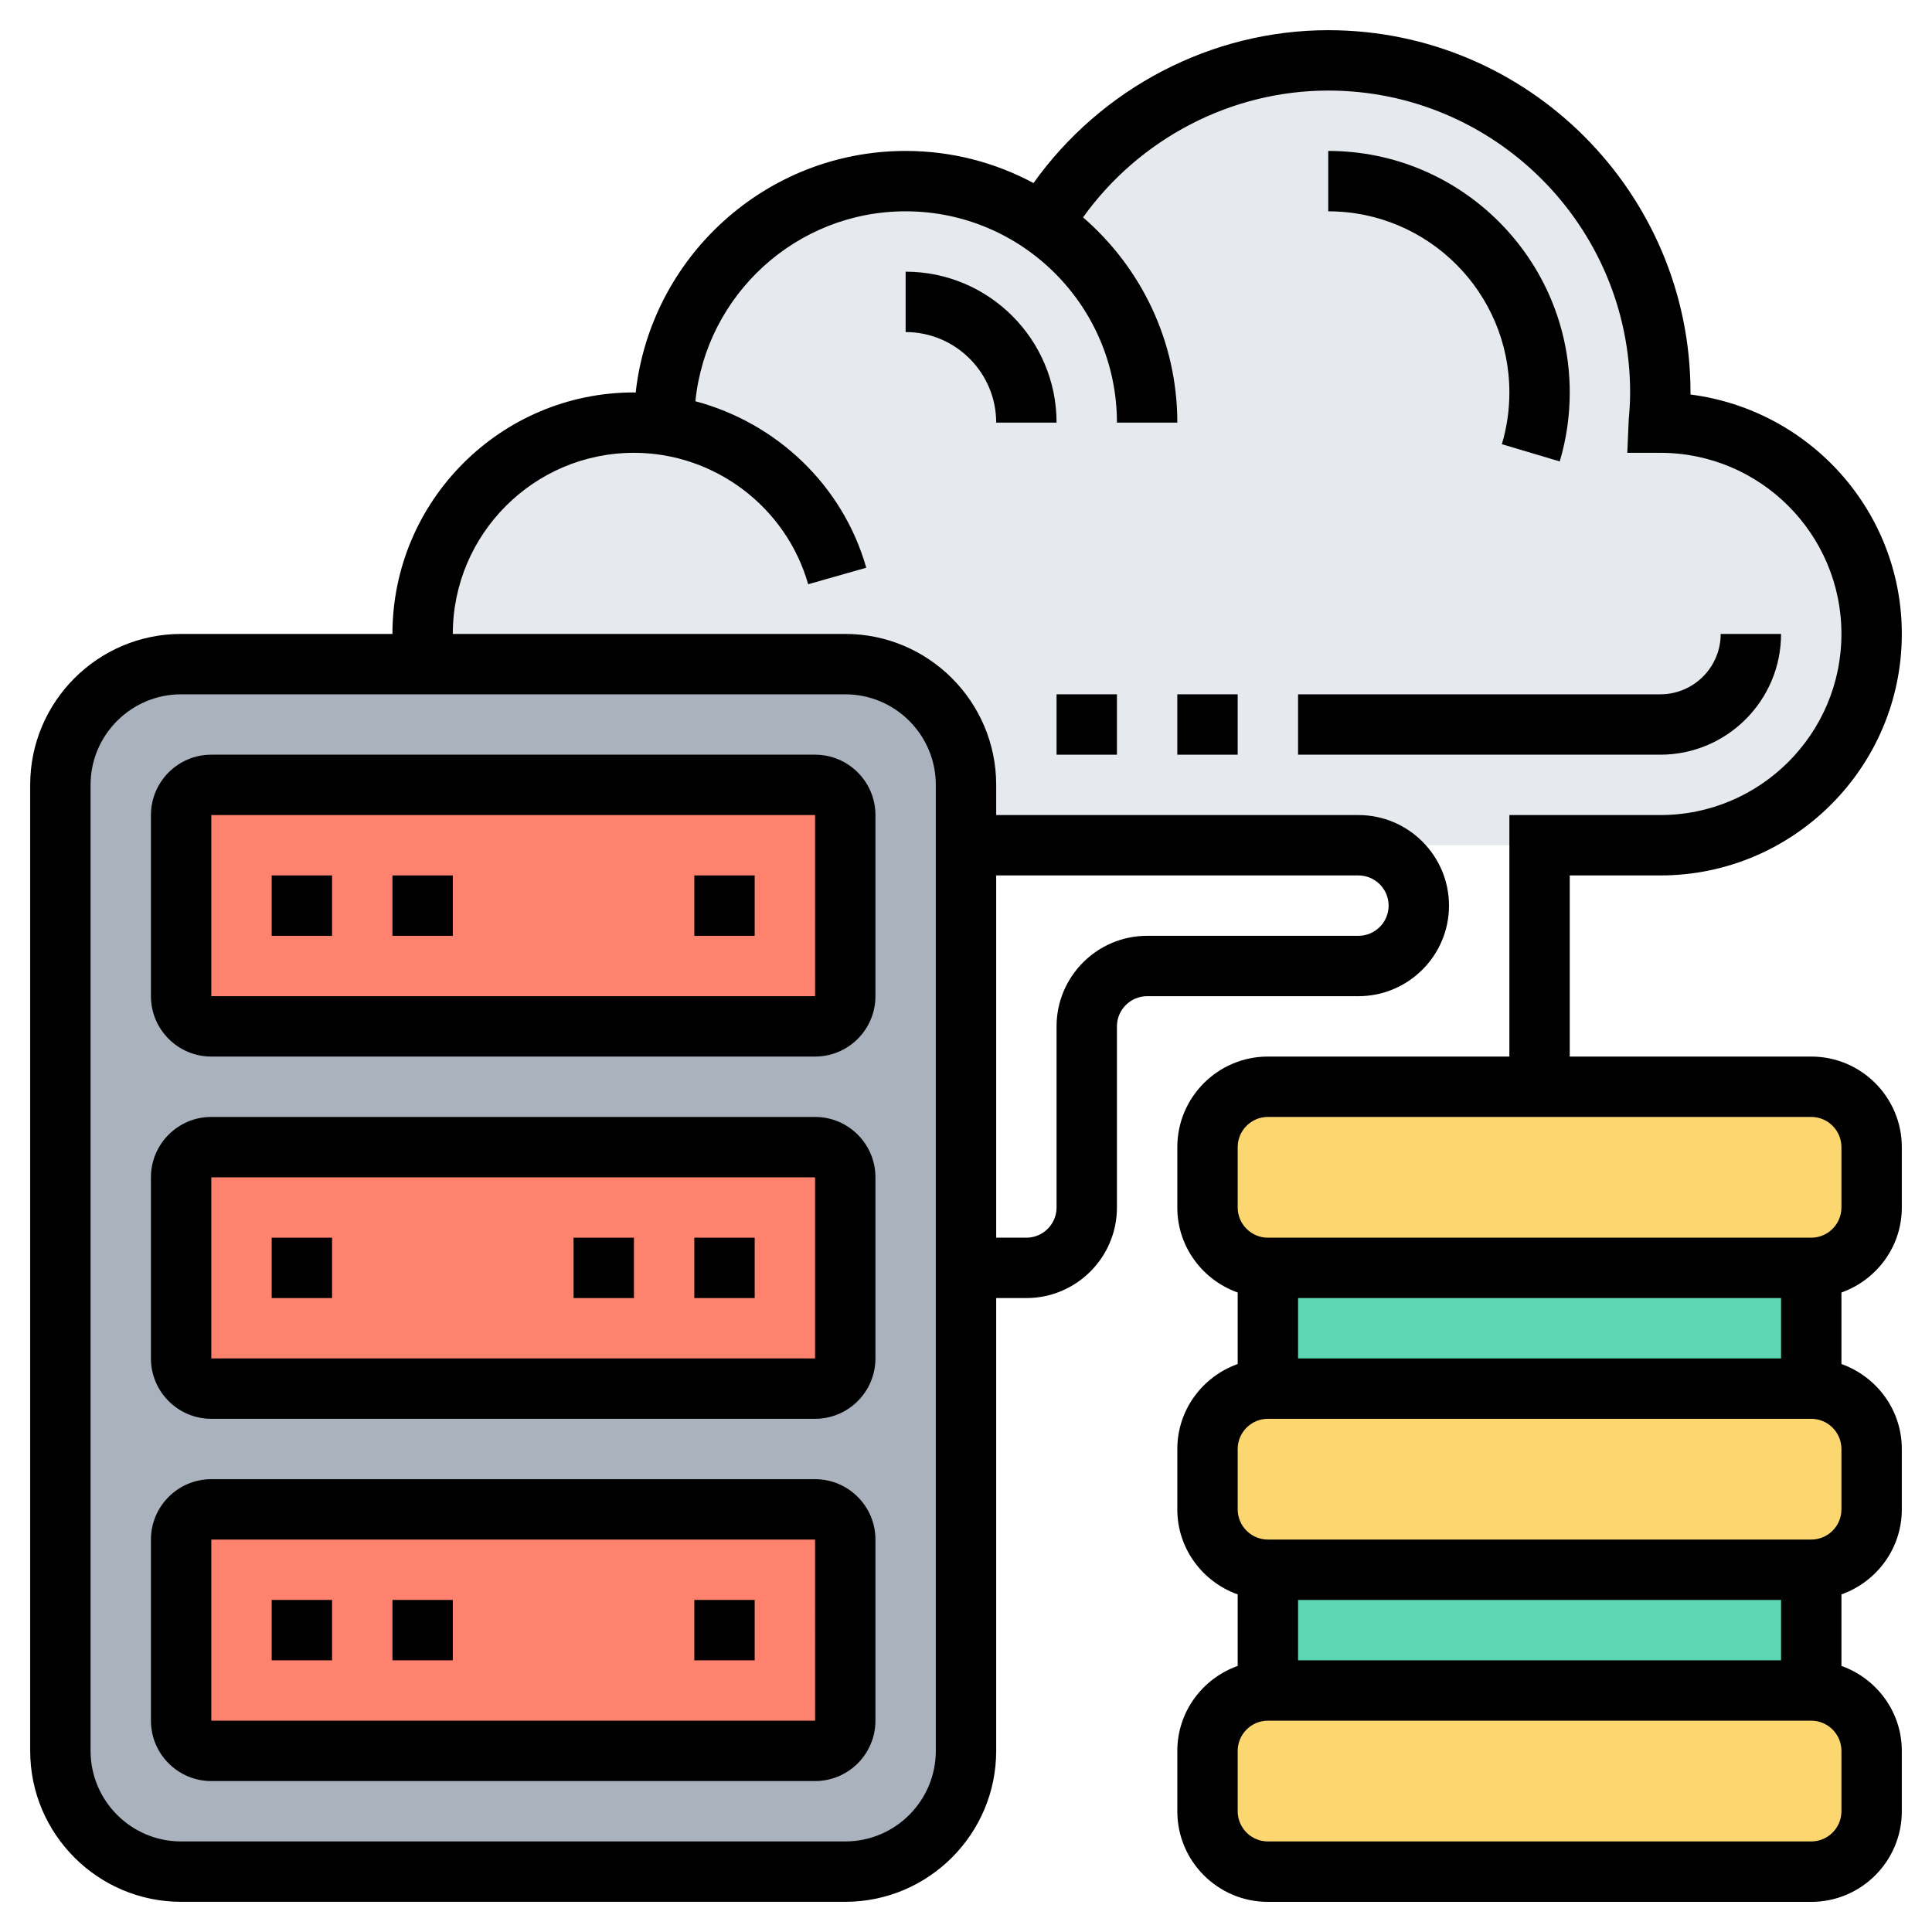 <svg id="Layer_5" enable-background="new 0 0 64 64" height="512" viewBox="0 0 64 64" width="512" xmlns="http://www.w3.org/2000/svg"><g><g><path d="m34.53 7.41c1.91-3.24 5.44-5.41 9.47-5.41 6.08 0 11 4.92 11 11 0 .34-.02.67-.05 1h.05c3.87 0 7 3.13 7 7s-3.13 7-7 7h-4-6-2-11v-2c0-2.21-1.79-4-4-4h-13.93c-.05-.33-.07-.66-.07-1 0-3.87 3.13-7 7-7 .34 0 .67.02 1 .08v-.01c0-.02 0-.05 0-.07 0-4.42 3.58-8 8-8 1.68 0 3.24.52 4.53 1.41z" fill="#e6e9ed"/><path d="m32 42v16c0 2.21-1.79 4-4 4h-22c-2.21 0-4-1.79-4-4v-32c0-2.21 1.79-4 4-4h8.07 13.93c2.21 0 4 1.79 4 4v2z" fill="#aab2bd"/><g fill="#ff826e"><path d="m28 51v6c0 .55-.45 1-1 1h-20c-.55 0-1-.45-1-1v-6c0-.55.45-1 1-1h20c.55 0 1 .45 1 1z"/><path d="m28 27v6c0 .55-.45 1-1 1h-20c-.55 0-1-.45-1-1v-6c0-.55.45-1 1-1h20c.55 0 1 .45 1 1z"/><path d="m28 39v6c0 .55-.45 1-1 1h-20c-.55 0-1-.45-1-1v-6c0-.55.45-1 1-1h20c.55 0 1 .45 1 1z"/></g><path d="m62 38v2c0 1.1-.9 2-2 2h-18c-1.1 0-2-.9-2-2v-2c0-1.1.9-2 2-2h9 9c1.1 0 2 .9 2 2z" fill="#fcd770"/><path d="m62 48v2c0 1.1-.9 2-2 2h-18c-1.1 0-2-.9-2-2v-2c0-1.1.9-2 2-2h18c1.1 0 2 .9 2 2z" fill="#fcd770"/><path d="m62 58v2c0 1.1-.9 2-2 2h-18c-1.1 0-2-.9-2-2v-2c0-1.1.9-2 2-2h18c1.1 0 2 .9 2 2z" fill="#fcd770"/><path d="m42 52h18v4h-18z" fill="#5cd6b3"/><path d="m42 42h18v4h-18z" fill="#5cd6b3"/></g><g><path d="m5 27v6c0 1.103.897 2 2 2h20c1.103 0 2-.897 2-2v-6c0-1.103-.897-2-2-2h-20c-1.103 0-2 .897-2 2zm2 0h20l.001 6h-20.001z"/><path d="m13 29h2v2h-2z"/><path d="m9 29h2v2h-2z"/><path d="m23 29h2v2h-2z"/><path d="m27 37h-20c-1.103 0-2 .897-2 2v6c0 1.103.897 2 2 2h20c1.103 0 2-.897 2-2v-6c0-1.103-.897-2-2-2zm0 8h-20v-6h20z"/><path d="m19 41h2v2h-2z"/><path d="m23 41h2v2h-2z"/><path d="m9 41h2v2h-2z"/><path d="m27 49h-20c-1.103 0-2 .897-2 2v6c0 1.103.897 2 2 2h20c1.103 0 2-.897 2-2v-6c0-1.103-.897-2-2-2zm-20 8v-6h20l.001 6z"/><path d="m13 53h2v2h-2z"/><path d="m9 53h2v2h-2z"/><path d="m23 53h2v2h-2z"/><path d="m60 35h-8v-6h3c4.411 0 8-3.589 8-8 0-4.059-3.038-7.422-7-7.931 0-.023 0-.046 0-.069 0-6.617-5.383-12-12-12-3.883 0-7.526 1.927-9.764 5.064-1.263-.678-2.705-1.064-4.236-1.064-4.626 0-8.444 3.509-8.942 8.005-.019 0-.038-.005-.058-.005-4.411 0-8 3.589-8 8h-7c-2.757 0-5 2.243-5 5v32c0 2.757 2.243 5 5 5h22c2.757 0 5-2.243 5-5v-15h1c1.654 0 3-1.346 3-3v-6c0-.551.449-1 1-1h7c1.654 0 3-1.346 3-3s-1.346-3-3-3h-12v-1c0-2.757-2.243-5-5-5h-13c0-3.309 2.691-6 6-6 2.669 0 5.042 1.791 5.772 4.354l1.924-.547c-.781-2.745-2.984-4.802-5.66-5.515.356-3.528 3.343-6.292 6.964-6.292 3.86 0 7 3.14 7 7h2c0-2.716-1.214-5.149-3.123-6.8 1.867-2.603 4.896-4.2 8.123-4.2 5.514 0 10 4.486 10 10 0 .308-.02.612-.047.913l-.047 1.087h1.094c3.309 0 6 2.691 6 6s-2.691 6-6 6h-5v8h-8c-1.654 0-3 1.346-3 3v2c0 1.302.839 2.402 2 2.816v2.369c-1.161.414-2 1.514-2 2.816v2c0 1.302.839 2.402 2 2.816v2.369c-1.161.414-2 1.514-2 2.816v2c0 1.654 1.346 3 3 3h18c1.654 0 3-1.346 3-3v-2c0-1.302-.839-2.402-2-2.816v-2.369c1.161-.414 2-1.514 2-2.816v-2c0-1.302-.839-2.402-2-2.816v-2.369c1.161-.414 2-1.514 2-2.816v-2c0-1.654-1.346-3-3-3zm-15-6c.551 0 1 .449 1 1s-.449 1-1 1h-7c-1.654 0-3 1.346-3 3v6c0 .551-.449 1-1 1h-1v-12zm-14-3v32c0 1.654-1.346 3-3 3h-22c-1.654 0-3-1.346-3-3v-32c0-1.654 1.346-3 3-3h22c1.654 0 3 1.346 3 3zm12 19v-2h16v2zm0 10v-2h16v2zm18 5c0 .551-.449 1-1 1h-18c-.551 0-1-.449-1-1v-2c0-.551.449-1 1-1h18c.551 0 1 .449 1 1zm0-10c0 .551-.449 1-1 1h-18c-.551 0-1-.449-1-1v-2c0-.551.449-1 1-1h18c.551 0 1 .449 1 1zm0-10c0 .551-.449 1-1 1h-18c-.551 0-1-.449-1-1v-2c0-.551.449-1 1-1h18c.551 0 1 .449 1 1z"/><path d="m43 25h12c2.206 0 4-1.794 4-4h-2c0 1.103-.897 2-2 2h-12z"/><path d="m39 23h2v2h-2z"/><path d="m35 23h2v2h-2z"/><path d="m51.668 15.286c.22-.739.332-1.508.332-2.286 0-4.411-3.589-8-8-8v2c3.309 0 6 2.691 6 6 0 .585-.083 1.162-.249 1.714z"/><path d="m30 9v2c1.654 0 3 1.346 3 3h2c0-2.757-2.243-5-5-5z"/></g></g></svg>